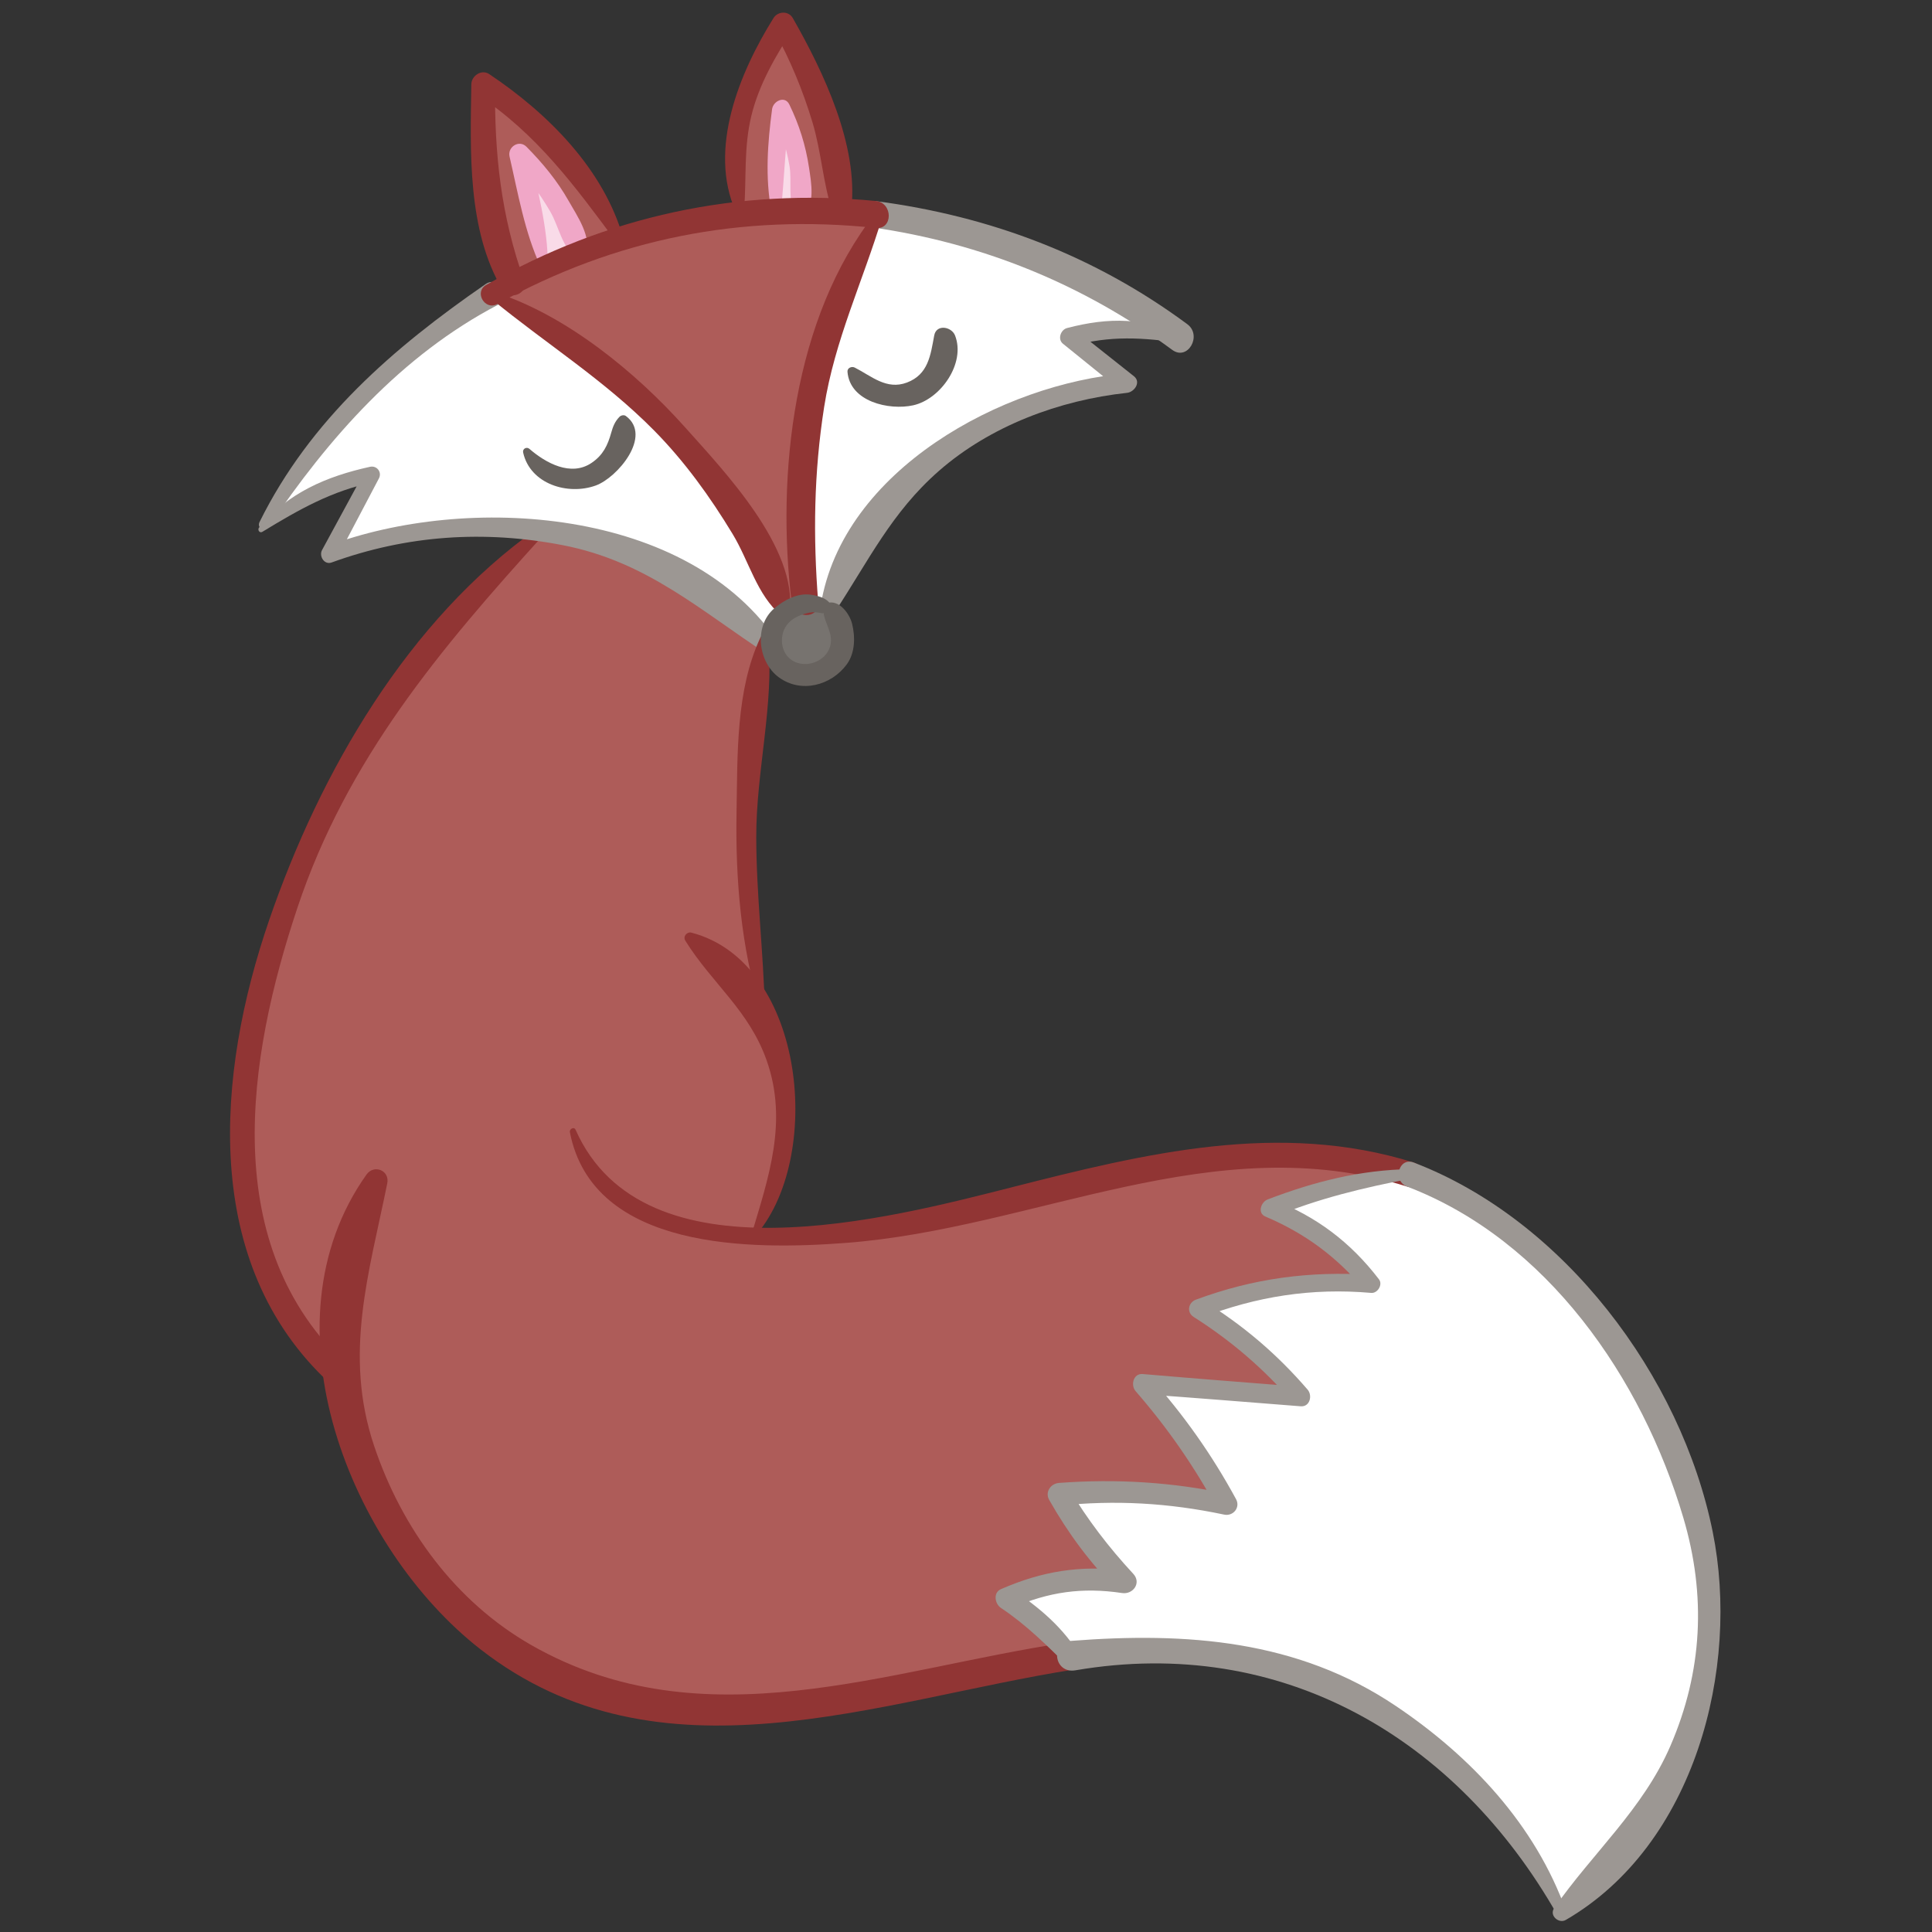 <?xml version="1.0" encoding="utf-8"?>
<!DOCTYPE svg PUBLIC "-//W3C//DTD SVG 1.1//EN" "http://www.w3.org/Graphics/SVG/1.1/DTD/svg11.dtd">
<svg version="1.1" id="Слой_1" xmlns="http://www.w3.org/2000/svg" xmlns:xlink="http://www.w3.org/1999/xlink" x="0px" y="0px"
	 width="150px" height="150px" viewBox="0 0 150 150" enable-background="new 0 0 150 150" xml:space="preserve">
<rect x="0" y="0" width="150" height="150" fill="#333333" stroke="none"/>
<g>
	<path fill="#AE5C59" d="M39.877,22.026c0,0-1.578-3.682-2.045-8.006c-0.468-4.325-0.058-7.13-0.058-7.13s4.734,3.448,6.37,5.552
		C45.779,14.546,48,18.578,48,18.578s2.747-0.76,4.734-1.11s4.441-0.76,4.441-0.76s0.234-0.935,0.117-1.812
		C57.175,14.02,57,10.455,58.169,7.124s2.747-5.084,2.747-5.084s3.039,5.26,3.506,7.48c0.468,2.221,1.052,7.013,1.052,7.013
		l2.688,0.175c0,0-2.221,4.617-3.331,7.422s-2.688,11.396-2.747,14.552c-0.058,3.156,0.584,8.123,0.584,8.123l-1.812,0.643
		c0,0-1.636-5.201-5.669-10.461s-8.824-8.883-10.694-10.227s-6.312-3.857-6.312-3.857L39.877,22.026z"/>
	<path fill="#AE5C59" d="M41.766,41.078c0,0,5.766,1.091,9.272,2.805c3.506,1.714,8.337,5.844,8.337,5.844
		s-1.403,8.026-1.403,14.415s0.935,11.844,1.013,12.857c0.078,1.013,0.156,2.104,0.156,2.104s1.87,4.364,1.948,7.48
		s-1.169,6.234-1.403,7.013s-1.013,2.338-1.013,2.338s9.818-0.156,15.818-1.792c6-1.636,14.805-3.662,21.895-4.441
		c7.091-0.779,12.311,1.013,14.571,2.104c2.26,1.091-1.87,7.091-1.87,7.091s-9.584,20.727-13.091,22.051
		c-3.506,1.325-12.545,7.636-12.545,7.636s-17.298,3.428-22.831,4.052s-17.064,0.156-24.934-7.714s-8.026-12.467-8.415-14.727
		s-0.857-3.584-0.857-3.584s-4.13-3.117-6.078-9.195s-2.104-15.116,0.312-22.753s6.545-16.675,10.675-22.129
		S41.766,41.078,41.766,41.078z"/>
	<path fill="#F9DBE8" d="M40.442,11.936l1.87,8.805l2.883-1.403c0,0-0.156-1.247-1.714-3.662
		C41.922,13.26,40.442,11.936,40.442,11.936z"/>
	<path fill="#F9DBE8" d="M60.623,9.131c0,0-0.39,4.441-0.39,5.454s0.078,1.714,0.078,1.714l1.87,0.156c0,0,0.312-2.026-0.078-4.13
		C61.714,10.221,60.623,9.131,60.623,9.131z"/>
	<path fill="#FFFFFF" d="M38.182,22.903c0,0-5.299,3.214-7.792,5.63s-5.376,5.299-6.156,6.545c-0.779,1.247-3.662,5.532-3.662,5.532
		s1.169-1.091,3.896-2.104s4.286-1.325,4.286-1.325l-3.039,5.688c0,0,6.935-2.182,12.935-2.104s12.779,2.883,15.116,4.364
		s5.61,4.597,5.61,4.597l1.48-2.279c0,0-1.325-3.565-3.195-6.76c-1.87-3.195-4.831-7.091-8.337-10.13
		c-3.506-3.039-8.415-6.156-9.506-6.701S38.182,22.903,38.182,22.903z"/>
	<path fill="#FFFFFF" d="M62.883,47.155c0,0-0.701-4.909-0.39-9.428c0.312-4.519,1.247-9.272,2.182-12.623
		c0.935-3.351,3.487-8.396,3.487-8.396s6.253,0.76,9.526,2.084c3.273,1.325,9.35,4.052,10.909,5.065
		c1.558,1.013,3.039,1.87,3.039,1.87s-3.818-0.234-5.61-0.156c-1.792,0.078-2.727,0.701-2.727,0.701l4.052,3.428
		c0,0-7.948,0.935-12,3.818s-8.337,7.792-9.35,9.818c-1.013,2.026-1.558,4.052-1.558,4.052S64.675,46.844,62.883,47.155z"/>
	<path fill="#77736F" d="M61.48,47.077c0,0-1.87,1.091-1.325,2.883c0.545,1.792,1.48,2.883,3.273,2.26
		c1.792-0.623,2.493-1.091,1.948-2.649c-0.545-1.558-0.701-2.26-1.558-2.493C62.961,46.844,62.104,46.707,61.48,47.077z"/>
	<path fill="#FFFFFF" d="M78.272,124.296c0,0,2.338,1.519,3.273,2.688c0.935,1.169,1.909,1.597,1.909,1.597
		s11.065-1.13,18.545,1.675c7.48,2.805,12.974,8.298,14.61,10.636c1.636,2.338,2.688,3.74,3.273,4.675
		c0.584,0.935,1.403,2.688,1.403,2.688s8.298-7.13,10.169-14.844c1.87-7.714,0.818-12.039-0.468-17.999
		c-1.286-5.961-8.182-14.844-9.935-16.831c-1.753-1.987-6.74-5.143-8.415-5.961c-1.675-0.818-2.922-1.636-2.922-1.636
		s-3.039,0.468-5.493,1.169s-5.376,1.753-5.376,1.753s3.39,1.636,5.026,3.156c1.636,1.519,2.338,2.571,2.338,2.571
		s-4.909-0.351-8.649,0.701s-4.441,1.403-4.441,1.403s3.74,2.454,5.26,4.091c1.519,1.636,2.338,2.571,2.338,2.571
		s-4.675-0.351-7.48-0.584c-2.805-0.234-4.325-0.234-4.325-0.234s2.805,3.506,4.325,6.078c1.519,2.571,1.753,3.39,1.753,3.39
		s-6.662-1.169-9.117-1.169s-3.273,0.701-3.273,0.701s1.519,2.688,2.805,4.208c1.286,1.519,1.87,2.338,1.87,2.338
		s-1.403-1.052-4.441-0.468C79.791,123.244,78.272,124.296,78.272,124.296z"/>
	<g>
		<g>
			<path fill="#913534" d="M44.245,87.902c1.796,9.214,14.182,9.143,21.392,8.6c14.768-1.112,28.655-9.062,43.611-4.376
				c1.195,0.375,1.704-1.497,0.515-1.868c-10.451-3.265-20.907-0.696-31.198,1.919c-9.515,2.417-28.581,7.467-33.877-4.461
				C44.57,87.449,44.196,87.649,44.245,87.902L44.245,87.902z"/>
		</g>
	</g>
	<g>
		<g>
			<path fill="#913534" d="M41.745,41.008c-10.095,7.136-16.909,18.96-20.852,30.442c-4.094,11.922-5.351,26.662,4.721,35.958
				c0.916,0.846,2.289-0.52,1.37-1.37c-10.082-9.323-7.798-23.873-3.886-35.58c3.843-11.5,11.082-20.085,19.072-28.897
				C42.427,41.278,42.085,40.767,41.745,41.008L41.745,41.008z"/>
		</g>
	</g>
	<g>
		<g>
			<path fill="#9C9793" d="M20.837,40.935c4.648-6.907,10.331-13.354,17.818-17.264c1.078-0.563,0.047-2.305-0.946-1.619
				c-7.169,4.947-13.628,10.533-17.56,18.481C19.921,40.994,20.55,41.362,20.837,40.935L20.837,40.935z"/>
		</g>
	</g>
	<g>
		<g>
			<path fill="#F0A7C7" d="M60.639,16.299c0.267-2.546,0.317-5.099,0.716-7.634c-0.438,0.057-0.875,0.114-1.313,0.172
				c0.602,1.298,1.002,2.616,1.25,4.021c0.222,1.258-0.18,2.741,0.49,3.854c0.125,0.208,0.458,0.282,0.629,0.081
				c0.868-1.019,0.587-2.534,0.4-3.785c-0.258-1.722-0.765-3.332-1.528-4.896c-0.352-0.721-1.255-0.262-1.338,0.362
				c-0.349,2.629-0.548,5.302-0.054,7.926C59.976,16.855,60.598,16.694,60.639,16.299L60.639,16.299z"/>
		</g>
	</g>
	<g>
		<g>
			<path fill="#F0A7C7" d="M42.534,20.587c0.001-2.961-0.84-5.968-1.457-8.848c-0.437,0.254-0.874,0.509-1.312,0.763
				c1.151,1.197,2.123,2.492,2.958,3.926c0.687,1.18,0.916,2.858,2.097,3.62c0.26,0.167,0.566-0.008,0.66-0.268
				c0.493-1.371-0.673-3.016-1.332-4.184c-0.873-1.549-2.025-2.945-3.274-4.203c-0.571-0.575-1.484,0.014-1.312,0.763
				c0.659,2.859,1.177,5.907,2.424,8.579C42.116,21.009,42.534,20.863,42.534,20.587L42.534,20.587z"/>
		</g>
	</g>
	<g>
		<g>
			<path fill="#68635F" d="M65.798,28.862c0.182,2.327,3.232,3.018,5.1,2.606c2.143-0.473,4.091-3.279,3.252-5.422
				c-0.27-0.69-1.45-0.902-1.618,0c-0.284,1.526-0.453,3.027-2.121,3.656c-1.587,0.598-2.755-0.509-4.049-1.164
				C66.129,28.42,65.775,28.559,65.798,28.862L65.798,28.862z"/>
		</g>
	</g>
	<g>
		<g>
			<path fill="#68635F" d="M40.617,35.137c0.544,2.441,3.466,3.345,5.639,2.557c1.682-0.61,4.419-3.856,2.337-5.396
				c-0.145-0.107-0.379-0.057-0.497,0.064c-0.35,0.359-0.506,0.745-0.639,1.226c-0.277,0.996-0.637,1.743-1.517,2.344
				c-1.611,1.101-3.57,0.014-4.833-1.08C40.885,34.659,40.551,34.842,40.617,35.137L40.617,35.137z"/>
		</g>
	</g>
	<g>
		<g>
			<path fill="#9C9793" d="M67.724,17.654c8.53,1.23,16.346,4.397,23.289,9.511c1.203,0.886,2.351-1.121,1.167-1.997
				c-7.209-5.332-15.309-8.389-24.18-9.555C66.842,15.461,66.569,17.488,67.724,17.654L67.724,17.654z"/>
		</g>
	</g>
	<g>
		<g>
			<path fill="#913534" d="M38.616,23.603c9.151-5.081,18.986-7.012,29.385-5.904c1.338,0.142,1.335-1.965,0-2.094
				c-10.739-1.035-20.897,1.16-30.252,6.514C36.786,22.67,37.646,24.142,38.616,23.603L38.616,23.603z"/>
		</g>
	</g>
	<g>
		<g>
			<path fill="#913534" d="M41.506,21.361c0.04,0,0.04-0.063,0-0.063C41.465,21.298,41.465,21.361,41.506,21.361L41.506,21.361z"/>
		</g>
	</g>
	<g>
		<g>
			<path fill="#913534" d="M38.195,23.241c4.217,3.457,8.715,6.259,12.587,10.18c2.373,2.404,4.344,5.143,6.089,8.023
				c1.31,2.161,1.865,4.708,3.799,6.366c0.264,0.227,0.6,0.063,0.64-0.265c0.609-4.999-5.011-10.89-8.152-14.402
				c-3.799-4.247-9.188-8.658-14.659-10.425C38.212,22.626,37.95,23.04,38.195,23.241L38.195,23.241z"/>
		</g>
	</g>
	<g>
		<g>
			<path fill="#913534" d="M67.958,16.558c-6.374,8.085-7.697,20.308-6.496,30.208c0.156,1.288,2.168,1.345,2.063,0
				c-0.404-5.144-0.338-10.063,0.462-15.171c0.809-5.161,3.014-9.779,4.507-14.726C68.581,16.579,68.162,16.299,67.958,16.558
				L67.958,16.558z"/>
		</g>
	</g>
	<g>
		<g>
			<path fill="#9C9793" d="M20.371,41.29c2.832-1.721,5.366-3.18,8.682-3.866c-0.231-0.3-0.462-0.6-0.692-0.901
				c-1.119,2.06-2.237,4.12-3.356,6.181c-0.256,0.471,0.17,1.175,0.743,0.967c5.846-2.123,11.851-2.526,17.948-1.343
				c6.533,1.267,10.668,5.073,15.996,8.548c0.507,0.331,1.166-0.326,0.834-0.834c-7.025-10.732-24.337-11.717-35.128-7.64
				c0.248,0.322,0.496,0.645,0.743,0.967c1.093-2.075,2.185-4.151,3.278-6.226c0.256-0.487-0.16-1.018-0.692-0.901
				c-3.387,0.746-6.347,2.014-8.612,4.717C19.968,41.135,20.154,41.422,20.371,41.29L20.371,41.29z"/>
		</g>
	</g>
	<g>
		<g>
			<path fill="#9C9793" d="M91.932,26.194c-2.954-1.593-5.877-1.563-9.087-0.725c-0.491,0.128-0.755,0.863-0.321,1.215
				c1.48,1.201,2.964,2.398,4.447,3.595c0.178-0.43,0.356-0.859,0.534-1.289c-9.609,0.775-22.101,7.49-23.786,18.031
				c-0.107,0.671,0.717,1.073,1.114,0.47c2.6-3.947,4.384-7.706,8.054-10.921c4.008-3.511,9.376-5.506,14.618-6.07
				c0.566-0.061,1.112-0.829,0.534-1.289c-1.494-1.187-2.989-2.373-4.486-3.556c-0.107,0.405-0.214,0.81-0.321,1.215
				c2.9-0.835,5.556-0.672,8.508-0.221C92.001,26.691,92.201,26.339,91.932,26.194L91.932,26.194z"/>
		</g>
	</g>
	<g>
		<g>
			<path fill="#913534" d="M48.416,18.573c-1.503-5.421-5.882-9.778-10.436-12.822c-0.598-0.4-1.376,0.133-1.386,0.796
				c-0.078,5.197-0.326,11.324,2.424,15.958c0.519,0.874,2.034,0.297,1.678-0.707c-1.815-5.112-2.31-9.836-2.259-15.251
				c-0.462,0.265-0.924,0.53-1.386,0.796c4.636,3.061,7.559,7.074,10.813,11.464C48.057,19.069,48.513,18.925,48.416,18.573
				L48.416,18.573z"/>
		</g>
	</g>
	<g>
		<g>
			<path fill="#913534" d="M57.773,16.284c0.193-2.504-0.039-4.816,0.566-7.31c0.587-2.419,1.877-4.624,3.214-6.694
				c-0.5,0-1,0-1.5,0c1.276,2.318,2.274,4.705,3.034,7.24c0.68,2.269,0.808,4.663,1.536,6.898c0.276,0.846,1.385,0.625,1.477-0.2
				c0.55-4.939-2.16-10.631-4.547-14.814c-0.331-0.581-1.16-0.544-1.5,0c-2.62,4.197-5.109,10.167-2.917,15.054
				C57.288,16.796,57.75,16.587,57.773,16.284L57.773,16.284z"/>
		</g>
	</g>
	<g>
		<g>
			<path fill="#9C9793" d="M109.248,92.126c10.868,4.158,18.237,14.877,21.443,25.703c1.793,6.054,1.491,11.955-1.001,17.722
				c-2.123,4.915-6.05,8.318-9.028,12.602c-0.393,0.566,0.36,1.227,0.909,0.909c10.035-5.826,13.545-19.543,11.402-30.137
				c-2.449-12.106-11.577-24.219-23.211-28.666C108.594,89.811,108.093,91.684,109.248,92.126L109.248,92.126z"/>
		</g>
	</g>
	<g>
		<g>
			<path fill="#913534" d="M82.9,127.512c-14.037,2.086-28.261,7.843-41.639,0.218c-5.918-3.373-10.073-9.094-12.211-15.46
				c-2.397-7.14-0.397-13.403,1.017-20.396c0.203-1.006-1.032-1.499-1.614-0.68c-8.26,11.627-1.239,28.996,8.853,36.859
				c13.879,10.814,30.769,3.973,46.171,1.553C84.862,129.389,84.266,127.309,82.9,127.512L82.9,127.512z"/>
		</g>
	</g>
	<g>
		<g>
			<path fill="#9C9793" d="M121.598,148.387c-2.401-6.712-7.389-12.007-13.223-15.934c-7.642-5.144-16.275-5.745-25.187-5.058
				c-1.685,0.13-1.365,2.573,0.309,2.287c16.042-2.742,29.606,5.269,37.415,18.995C121.119,149.039,121.744,148.794,121.598,148.387
				L121.598,148.387z"/>
		</g>
	</g>
	<g>
		<g>
			<path fill="#9C9793" d="M109.524,90.77c-3.891,0.057-7.476,0.966-11.107,2.356c-0.506,0.194-0.819,1.051-0.173,1.326
				c3.102,1.32,5.544,3.131,7.716,5.725c0.165-0.399,0.331-0.798,0.496-1.197c-4.765-0.307-9.126,0.263-13.608,1.926
				c-0.591,0.219-0.738,0.981-0.175,1.339c2.973,1.889,5.484,4.061,7.776,6.718c0.179-0.431,0.357-0.862,0.536-1.294
				c-4.088-0.323-8.178-0.637-12.264-0.989c-0.734-0.063-0.955,0.866-0.551,1.33c2.491,2.861,4.577,5.878,6.379,9.207
				c0.308-0.401,0.617-0.802,0.925-1.203c-4.416-0.941-8.738-1.214-13.248-0.881c-0.659,0.049-1.113,0.716-0.763,1.33
				c1.489,2.614,3.151,4.853,5.259,6.991c0.211-0.508,0.421-1.016,0.632-1.525c-3.498-0.418-6.434,0.053-9.643,1.453
				c-0.624,0.272-0.47,1.144,0,1.457c1.991,1.326,3.517,2.873,5.21,4.524c0.505,0.492,1.353-0.141,0.982-0.757
				c-1.347-2.235-3.183-3.788-5.34-5.224c0,0.486,0,0.971,0,1.457c2.859-1.248,5.465-1.618,8.554-1.156
				c0.856,0.128,1.521-0.79,0.869-1.493c-1.911-2.061-3.556-4.213-4.996-6.62c-0.254,0.443-0.509,0.887-0.763,1.33
				c4.375-0.451,8.491-0.219,12.813,0.693c0.703,0.148,1.281-0.549,0.925-1.203c-1.877-3.453-4.071-6.56-6.691-9.482
				c-0.184,0.443-0.367,0.887-0.551,1.33c4.09,0.293,8.176,0.624,12.264,0.946c0.715,0.056,0.928-0.839,0.536-1.294
				c-2.388-2.769-5-4.995-8.108-6.911c-0.058,0.446-0.117,0.893-0.175,1.339c4.315-1.668,8.605-2.342,13.218-1.937
				c0.496,0.044,0.921-0.643,0.605-1.055c-2.218-2.894-4.854-4.874-8.259-6.201c0,0.466,0,0.933,0,1.399
				c3.517-1.472,7.084-2.32,10.819-3.034C110.035,91.412,109.931,90.764,109.524,90.77L109.524,90.77z"/>
		</g>
	</g>
	<g>
		<g>
			<path fill="#913534" d="M58.543,96.061c5.43-5.928,4.073-21.321-4.861-23.651c-0.349-0.091-0.676,0.298-0.476,0.62
				c2.076,3.338,4.959,5.408,6.33,9.338c1.649,4.726,0.133,9.056-1.214,13.564C58.284,96.057,58.453,96.16,58.543,96.061
				L58.543,96.061z"/>
		</g>
	</g>
	<g>
		<g>
			<path fill="#913534" d="M59.383,78.436c-0.105-4.485-0.659-8.93-0.668-13.428c-0.011-5.1,1.398-10.32,0.937-15.349
				c-0.027-0.291-0.459-0.49-0.611-0.166c-1.924,4.095-1.775,9.133-1.856,13.585c-0.092,5.069,0.335,10.555,1.892,15.399
				C59.129,78.641,59.388,78.617,59.383,78.436L59.383,78.436z"/>
		</g>
	</g>
	<g>
		<g>
			<path fill="#68635F" d="M64.634,47.314c-0.127-0.815-1.04-1.058-1.734-1.147c-1.007-0.129-2.058,0.443-2.79,1.071
				c-1.597,1.371-1.265,4.166,0.365,5.354c1.725,1.258,4.054,0.633,5.263-1.003c0.655-0.886,0.673-2.141,0.418-3.162
				c-0.195-0.785-1.014-1.904-1.95-1.605c-0.116,0.037-0.24,0.133-0.262,0.262c-0.169,0.986,0.71,1.844,0.555,2.877
				c-0.186,1.24-1.649,1.922-2.764,1.438c-1.187-0.516-1.332-2.173-0.507-3.043c0.418-0.44,1.042-0.676,1.622-0.792
				c0.523-0.104,1.001,0.097,1.513,0.105C64.562,47.674,64.662,47.489,64.634,47.314L64.634,47.314z"/>
		</g>
	</g>
</g>
</svg>
